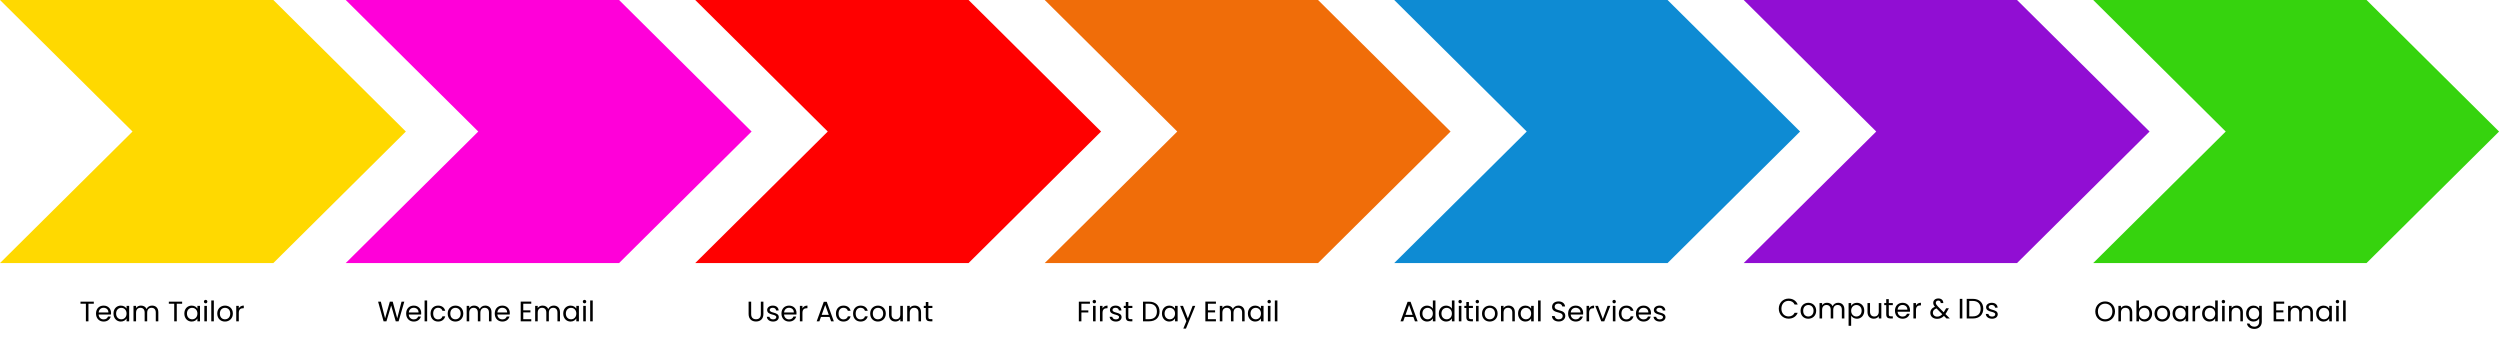 <svg width="887" height="122" viewBox="0 0 887 122" fill="none" xmlns="http://www.w3.org/2000/svg">
<path d="M47.02 46.667L0 0H96.98L144 46.667L96.98 93.333H0L47.02 46.667Z" fill="#FFD900"/>
<path d="M169.687 46.667L122.667 0H219.646L266.667 46.667L219.646 93.333H122.667L169.687 46.667Z" fill="#FF00D9"/>
<path d="M293.687 46.667L246.667 0H343.646L390.667 46.667L343.646 93.333H246.667L293.687 46.667Z" fill="#FF0000"/>
<path d="M417.687 46.667L370.667 0H467.646L514.667 46.667L467.646 93.333H370.667L417.687 46.667Z" fill="#F06D09"/>
<path d="M541.687 46.667L494.667 0H591.646L638.667 46.667L591.646 93.333H494.667L541.687 46.667Z" fill="#0E8BD3"/>
<path d="M789.687 46.667L742.667 0H839.646L886.667 46.667L839.646 93.333H742.667L789.687 46.667Z" fill="#36D30E"/>
<path d="M665.687 46.667L618.667 0H715.646L762.667 46.667L715.646 93.333H618.667L665.687 46.667Z" fill="#910ED3"/>
<path d="M28.563 107.77H30.473V114H31.383V107.77H33.283V107.03H28.563V107.77ZM36.733 109.2C37.673 109.2 38.473 109.79 38.463 110.86H35.003C35.103 109.79 35.843 109.2 36.733 109.2ZM39.293 112.31H38.313C38.113 112.9 37.593 113.32 36.773 113.32C35.843 113.32 35.063 112.71 34.993 111.6H39.373C39.393 111.41 39.403 111.25 39.403 111.05C39.403 109.55 38.363 108.43 36.773 108.43C35.173 108.43 34.063 109.52 34.063 111.25C34.063 112.99 35.213 114.09 36.773 114.09C38.133 114.09 39.013 113.31 39.293 112.31ZM40.264 111.24C40.264 112.94 41.394 114.09 42.854 114.09C43.864 114.09 44.574 113.57 44.904 112.98V114H45.824V108.52H44.904V109.52C44.584 108.95 43.884 108.43 42.864 108.43C41.394 108.43 40.264 109.53 40.264 111.24ZM44.904 111.25C44.904 112.54 44.044 113.29 43.044 113.29C42.044 113.29 41.194 112.53 41.194 111.24C41.194 109.95 42.044 109.22 43.044 109.22C44.044 109.22 44.904 109.98 44.904 111.25ZM55.272 114H56.172V110.77C56.172 109.2 55.202 108.42 53.952 108.42C53.112 108.42 52.332 108.85 52.012 109.64C51.652 108.82 50.902 108.42 50.002 108.42C49.282 108.42 48.632 108.73 48.272 109.31V108.52H47.362V114H48.272V110.98C48.272 109.8 48.902 109.21 49.822 109.21C50.722 109.21 51.322 109.78 51.322 110.9V114H52.222V110.98C52.222 109.8 52.852 109.21 53.772 109.21C54.672 109.21 55.272 109.78 55.272 110.9V114ZM59.901 107.77H61.81V114H62.721V107.77H64.621V107.03H59.901V107.77ZM65.401 111.24C65.401 112.94 66.531 114.09 67.991 114.09C69.001 114.09 69.711 113.57 70.041 112.98V114H70.961V108.52H70.041V109.52C69.721 108.95 69.021 108.43 68.001 108.43C66.531 108.43 65.401 109.53 65.401 111.24ZM70.041 111.25C70.041 112.54 69.181 113.29 68.181 113.29C67.181 113.29 66.331 112.53 66.331 111.24C66.331 109.95 67.181 109.22 68.181 109.22C69.181 109.22 70.041 109.98 70.041 111.25ZM72.499 114H73.409V108.52H72.499V114ZM72.969 107.63C73.299 107.63 73.569 107.36 73.569 107.01C73.569 106.66 73.299 106.39 72.969 106.39C72.618 106.39 72.349 106.66 72.349 107.01C72.349 107.36 72.618 107.63 72.969 107.63ZM74.96 114H75.87V106.6H74.96V114ZM82.62 111.25C82.62 109.52 81.41 108.43 79.85 108.43C78.3 108.43 77.08 109.52 77.08 111.25C77.08 112.99 78.26 114.09 79.81 114.09C81.37 114.09 82.62 112.99 82.62 111.25ZM78.01 111.25C78.01 109.87 78.88 109.22 79.84 109.22C80.78 109.22 81.69 109.87 81.69 111.25C81.69 112.64 80.76 113.29 79.81 113.29C78.86 113.29 78.01 112.64 78.01 111.25ZM84.727 111.02C84.727 109.75 85.387 109.36 86.257 109.36H86.497V108.42C85.627 108.42 85.037 108.8 84.727 109.41V108.52H83.817V114H84.727V111.02Z" fill="black"/>
<path d="M136.096 114.01L137.106 114L138.786 108.39L140.406 114H141.426L143.446 107.03H142.466L140.936 112.92L139.336 107.03H138.316L136.636 112.94L135.116 107.03H134.146L136.096 114.01ZM146.772 109.2C147.712 109.2 148.512 109.79 148.502 110.86H145.042C145.142 109.79 145.882 109.2 146.772 109.2ZM149.332 112.31H148.352C148.152 112.9 147.632 113.32 146.812 113.32C145.882 113.32 145.102 112.71 145.032 111.6H149.412C149.432 111.41 149.442 111.25 149.442 111.05C149.442 109.55 148.402 108.43 146.812 108.43C145.212 108.43 144.102 109.52 144.102 111.25C144.102 112.99 145.252 114.09 146.812 114.09C148.172 114.09 149.052 113.31 149.332 112.31ZM150.643 114H151.553V106.6H150.643V114ZM152.764 111.25C152.764 112.99 153.874 114.09 155.434 114.09C156.794 114.09 157.684 113.33 157.964 112.24H156.984C156.784 112.93 156.244 113.32 155.434 113.32C154.434 113.32 153.694 112.61 153.694 111.25C153.694 109.91 154.434 109.2 155.434 109.2C156.244 109.2 156.794 109.62 156.984 110.28H157.964C157.684 109.13 156.794 108.43 155.434 108.43C153.874 108.43 152.764 109.53 152.764 111.25ZM164.378 111.25C164.378 109.52 163.168 108.43 161.608 108.43C160.058 108.43 158.838 109.52 158.838 111.25C158.838 112.99 160.018 114.09 161.568 114.09C163.128 114.09 164.378 112.99 164.378 111.25ZM159.768 111.25C159.768 109.87 160.638 109.22 161.598 109.22C162.538 109.22 163.448 109.87 163.448 111.25C163.448 112.64 162.518 113.29 161.568 113.29C160.618 113.29 159.768 112.64 159.768 111.25ZM173.485 114H174.385V110.77C174.385 109.2 173.415 108.42 172.165 108.42C171.325 108.42 170.545 108.85 170.225 109.64C169.865 108.82 169.115 108.42 168.215 108.42C167.495 108.42 166.845 108.73 166.485 109.31V108.52H165.575V114H166.485V110.98C166.485 109.8 167.115 109.21 168.035 109.21C168.935 109.21 169.535 109.78 169.535 110.9V114H170.435V110.98C170.435 109.8 171.065 109.21 171.985 109.21C172.885 109.21 173.485 109.78 173.485 110.9V114ZM178.207 109.2C179.147 109.2 179.947 109.79 179.937 110.86H176.477C176.577 109.79 177.317 109.2 178.207 109.2ZM180.767 112.31H179.787C179.587 112.9 179.067 113.32 178.247 113.32C177.317 113.32 176.537 112.71 176.467 111.6H180.847C180.867 111.41 180.877 111.25 180.877 111.05C180.877 109.55 179.837 108.43 178.247 108.43C176.647 108.43 175.537 109.52 175.537 111.25C175.537 112.99 176.687 114.09 178.247 114.09C179.607 114.09 180.487 113.31 180.767 112.31ZM188.495 107.02H184.745V114H188.495V113.25H185.655V110.85H188.195V110.1H185.655V107.77H188.495V107.02ZM197.782 114H198.682V110.77C198.682 109.2 197.712 108.42 196.462 108.42C195.622 108.42 194.842 108.85 194.522 109.64C194.162 108.82 193.412 108.42 192.512 108.42C191.792 108.42 191.142 108.73 190.782 109.31V108.52H189.872V114H190.782V110.98C190.782 109.8 191.412 109.21 192.332 109.21C193.232 109.21 193.832 109.78 193.832 110.9V114H194.732V110.98C194.732 109.8 195.362 109.21 196.282 109.21C197.182 109.21 197.782 109.78 197.782 110.9V114ZM199.834 111.24C199.834 112.94 200.964 114.09 202.424 114.09C203.434 114.09 204.144 113.57 204.474 112.98V114H205.394V108.52H204.474V109.52C204.154 108.95 203.454 108.43 202.434 108.43C200.964 108.43 199.834 109.53 199.834 111.24ZM204.474 111.25C204.474 112.54 203.614 113.29 202.614 113.29C201.614 113.29 200.764 112.53 200.764 111.24C200.764 109.95 201.614 109.22 202.614 109.22C203.614 109.22 204.474 109.98 204.474 111.25ZM206.932 114H207.842V108.52H206.932V114ZM207.402 107.63C207.732 107.63 208.002 107.36 208.002 107.01C208.002 106.66 207.732 106.39 207.402 106.39C207.052 106.39 206.782 106.66 206.782 107.01C206.782 107.36 207.052 107.63 207.402 107.63ZM209.393 114H210.303V106.6H209.393V114Z" fill="black"/>
<path d="M265.605 111.43C265.605 113.24 266.785 114.07 268.225 114.07C269.665 114.07 270.855 113.24 270.855 111.43V107.03H269.945V111.44C269.945 112.72 269.265 113.27 268.235 113.27C267.205 113.27 266.515 112.72 266.515 111.44V107.03H265.605V111.43ZM276.314 112.51C276.274 110.55 273.094 111.26 273.094 109.96C273.094 109.52 273.494 109.2 274.164 109.2C274.894 109.2 275.314 109.6 275.354 110.15H276.264C276.204 109.08 275.404 108.43 274.194 108.43C272.974 108.43 272.184 109.12 272.184 109.96C272.184 112 275.424 111.29 275.424 112.51C275.424 112.96 275.024 113.32 274.304 113.32C273.534 113.32 273.064 112.92 273.014 112.39H272.074C272.134 113.39 273.034 114.09 274.314 114.09C275.524 114.09 276.314 113.41 276.314 112.51ZM279.928 109.2C280.868 109.2 281.668 109.79 281.658 110.86H278.198C278.298 109.79 279.038 109.2 279.928 109.2ZM282.488 112.31H281.508C281.308 112.9 280.788 113.32 279.968 113.32C279.038 113.32 278.258 112.71 278.188 111.6H282.568C282.588 111.41 282.598 111.25 282.598 111.05C282.598 109.55 281.558 108.43 279.968 108.43C278.368 108.43 277.258 109.52 277.258 111.25C277.258 112.99 278.408 114.09 279.968 114.09C281.328 114.09 282.208 113.31 282.488 112.31ZM284.709 111.02C284.709 109.75 285.369 109.36 286.239 109.36H286.479V108.42C285.609 108.42 285.019 108.8 284.709 109.41V108.52H283.799V114H284.709V111.02ZM294.876 114H295.836L293.326 107.07H292.276L289.756 114H290.716L291.276 112.45H294.316L294.876 114ZM294.056 111.71H291.536L292.796 108.19L294.056 111.71ZM296.594 111.25C296.594 112.99 297.704 114.09 299.264 114.09C300.624 114.09 301.514 113.33 301.794 112.24H300.814C300.614 112.93 300.074 113.32 299.264 113.32C298.264 113.32 297.524 112.61 297.524 111.25C297.524 109.91 298.264 109.2 299.264 109.2C300.074 109.2 300.624 109.62 300.814 110.28H301.794C301.514 109.13 300.624 108.43 299.264 108.43C297.704 108.43 296.594 109.53 296.594 111.25ZM302.668 111.25C302.668 112.99 303.778 114.09 305.338 114.09C306.698 114.09 307.588 113.33 307.868 112.24H306.888C306.688 112.93 306.148 113.32 305.338 113.32C304.338 113.32 303.598 112.61 303.598 111.25C303.598 109.91 304.338 109.2 305.338 109.2C306.148 109.2 306.698 109.62 306.888 110.28H307.868C307.588 109.13 306.698 108.43 305.338 108.43C303.778 108.43 302.668 109.53 302.668 111.25ZM314.283 111.25C314.283 109.52 313.073 108.43 311.513 108.43C309.963 108.43 308.743 109.52 308.743 111.25C308.743 112.99 309.923 114.09 311.473 114.09C313.033 114.09 314.283 112.99 314.283 111.25ZM309.673 111.25C309.673 109.87 310.543 109.22 311.503 109.22C312.443 109.22 313.353 109.87 313.353 111.25C313.353 112.64 312.423 113.29 311.473 113.29C310.523 113.29 309.673 112.64 309.673 111.25ZM320.339 108.52H319.429V111.53C319.429 112.71 318.799 113.29 317.859 113.29C316.939 113.29 316.329 112.72 316.329 111.61V108.52H315.429V111.73C315.429 113.3 316.419 114.08 317.679 114.08C318.409 114.08 319.079 113.76 319.429 113.19V114H320.339V108.52ZM325.885 114H326.785V110.77C326.785 109.2 325.815 108.42 324.545 108.42C323.805 108.42 323.145 108.73 322.785 109.3V108.52H321.875V114H322.785V110.97C322.785 109.79 323.425 109.21 324.355 109.21C325.275 109.21 325.885 109.78 325.885 110.9V114ZM328.472 112.5C328.472 113.6 329.022 114 329.992 114H330.812V113.23H330.142C329.582 113.23 329.382 113.04 329.382 112.5V109.27H330.812V108.52H329.382V107.14H328.472V108.52H327.762V109.27H328.472V112.5Z" fill="black"/>
<path d="M382.769 114H383.679V110.86H386.139V110.12H383.679V107.77H386.709V107.03H382.769V114ZM387.808 114H388.718V108.52H387.808V114ZM388.278 107.63C388.608 107.63 388.878 107.36 388.878 107.01C388.878 106.66 388.608 106.39 388.278 106.39C387.928 106.39 387.658 106.66 387.658 107.01C387.658 107.36 387.928 107.63 388.278 107.63ZM391.179 111.02C391.179 109.75 391.839 109.36 392.709 109.36H392.949V108.42C392.079 108.42 391.489 108.8 391.179 109.41V108.52H390.269V114H391.179V111.02ZM397.939 112.51C397.899 110.55 394.719 111.26 394.719 109.96C394.719 109.52 395.119 109.2 395.789 109.2C396.519 109.2 396.939 109.6 396.979 110.15H397.889C397.829 109.08 397.029 108.43 395.819 108.43C394.599 108.43 393.809 109.12 393.809 109.96C393.809 112 397.049 111.29 397.049 112.51C397.049 112.96 396.649 113.32 395.929 113.32C395.159 113.32 394.689 112.92 394.639 112.39H393.699C393.759 113.39 394.659 114.09 395.939 114.09C397.149 114.09 397.939 113.41 397.939 112.51ZM399.424 112.5C399.424 113.6 399.974 114 400.944 114H401.764V113.23H401.094C400.534 113.23 400.334 113.04 400.334 112.5V109.27H401.764V108.52H400.334V107.14H399.424V108.52H398.714V109.27H399.424V112.5ZM407.703 107.03H405.533V114H407.703C409.993 114 411.403 112.69 411.403 110.53C411.403 108.37 409.993 107.03 407.703 107.03ZM406.443 113.25V107.77H407.703C409.523 107.77 410.473 108.83 410.473 110.53C410.473 112.23 409.523 113.25 407.703 113.25H406.443ZM412.263 111.24C412.263 112.94 413.393 114.09 414.853 114.09C415.863 114.09 416.573 113.57 416.903 112.98V114H417.823V108.52H416.903V109.52C416.583 108.95 415.883 108.43 414.863 108.43C413.393 108.43 412.263 109.53 412.263 111.24ZM416.903 111.25C416.903 112.54 416.043 113.29 415.043 113.29C414.043 113.29 413.193 112.53 413.193 111.24C413.193 109.95 414.043 109.22 415.043 109.22C416.043 109.22 416.903 109.98 416.903 111.25ZM421.441 112.96L419.721 108.52H418.711L420.921 113.94L419.841 116.58H420.781L424.081 108.52H423.141L421.441 112.96ZM431.412 107.02H427.662V114H431.412V113.25H428.572V110.85H431.112V110.1H428.572V107.77H431.412V107.02ZM440.699 114H441.599V110.77C441.599 109.2 440.629 108.42 439.379 108.42C438.539 108.42 437.759 108.85 437.439 109.64C437.079 108.82 436.329 108.42 435.429 108.42C434.709 108.42 434.059 108.73 433.699 109.31V108.52H432.789V114H433.699V110.98C433.699 109.8 434.329 109.21 435.249 109.21C436.149 109.21 436.749 109.78 436.749 110.9V114H437.649V110.98C437.649 109.8 438.279 109.21 439.199 109.21C440.099 109.21 440.699 109.78 440.699 110.9V114ZM442.751 111.24C442.751 112.94 443.881 114.09 445.341 114.09C446.351 114.09 447.061 113.57 447.391 112.98V114H448.311V108.52H447.391V109.52C447.071 108.95 446.371 108.43 445.351 108.43C443.881 108.43 442.751 109.53 442.751 111.24ZM447.391 111.25C447.391 112.54 446.531 113.29 445.531 113.29C444.531 113.29 443.681 112.53 443.681 111.24C443.681 109.95 444.531 109.22 445.531 109.22C446.531 109.22 447.391 109.98 447.391 111.25ZM449.849 114H450.759V108.52H449.849V114ZM450.319 107.63C450.649 107.63 450.919 107.36 450.919 107.01C450.919 106.66 450.649 106.39 450.319 106.39C449.969 106.39 449.699 106.66 449.699 107.01C449.699 107.36 449.969 107.63 450.319 107.63ZM452.31 114H453.22V106.6H452.31V114Z" fill="black"/>
<path d="M502.018 114H502.978L500.468 107.07H499.418L496.898 114H497.858L498.418 112.45H501.458L502.018 114ZM501.198 111.71H498.678L499.938 108.19L501.198 111.71ZM503.737 111.24C503.737 112.94 504.867 114.09 506.337 114.09C507.337 114.09 508.047 113.58 508.377 112.97V114H509.297V106.6H508.377V109.5C507.997 108.87 507.207 108.43 506.347 108.43C504.867 108.43 503.737 109.53 503.737 111.24ZM508.377 111.25C508.377 112.54 507.517 113.29 506.517 113.29C505.517 113.29 504.667 112.53 504.667 111.24C504.667 109.95 505.517 109.22 506.517 109.22C507.517 109.22 508.377 109.98 508.377 111.25ZM510.494 111.24C510.494 112.94 511.624 114.09 513.094 114.09C514.094 114.09 514.804 113.58 515.134 112.97V114H516.054V106.6H515.134V109.5C514.754 108.87 513.964 108.43 513.104 108.43C511.624 108.43 510.494 109.53 510.494 111.24ZM515.134 111.25C515.134 112.54 514.274 113.29 513.274 113.29C512.274 113.29 511.424 112.53 511.424 111.24C511.424 109.95 512.274 109.22 513.274 109.22C514.274 109.22 515.134 109.98 515.134 111.25ZM517.592 114H518.502V108.52H517.592V114ZM518.062 107.63C518.392 107.63 518.662 107.36 518.662 107.01C518.662 106.66 518.392 106.39 518.062 106.39C517.712 106.39 517.442 106.66 517.442 107.01C517.442 107.36 517.712 107.63 518.062 107.63ZM520.253 112.5C520.253 113.6 520.803 114 521.773 114H522.593V113.23H521.923C521.363 113.23 521.163 113.04 521.163 112.5V109.27H522.593V108.52H521.163V107.14H520.253V108.52H519.543V109.27H520.253V112.5ZM523.696 114H524.606V108.52H523.696V114ZM524.166 107.63C524.496 107.63 524.766 107.36 524.766 107.01C524.766 106.66 524.496 106.39 524.166 106.39C523.816 106.39 523.546 106.66 523.546 107.01C523.546 107.36 523.816 107.63 524.166 107.63ZM531.357 111.25C531.357 109.52 530.147 108.43 528.587 108.43C527.037 108.43 525.817 109.52 525.817 111.25C525.817 112.99 526.997 114.09 528.547 114.09C530.107 114.09 531.357 112.99 531.357 111.25ZM526.747 111.25C526.747 109.87 527.617 109.22 528.577 109.22C529.517 109.22 530.427 109.87 530.427 111.25C530.427 112.64 529.497 113.29 528.547 113.29C527.597 113.29 526.747 112.64 526.747 111.25ZM536.563 114H537.463V110.77C537.463 109.2 536.493 108.42 535.223 108.42C534.483 108.42 533.823 108.73 533.463 109.3V108.52H532.553V114H533.463V110.97C533.463 109.79 534.103 109.21 535.033 109.21C535.953 109.21 536.563 109.78 536.563 110.9V114ZM538.61 111.24C538.61 112.94 539.74 114.09 541.2 114.09C542.21 114.09 542.92 113.57 543.25 112.98V114H544.17V108.52H543.25V109.52C542.93 108.95 542.23 108.43 541.21 108.43C539.74 108.43 538.61 109.53 538.61 111.24ZM543.25 111.25C543.25 112.54 542.39 113.29 541.39 113.29C540.39 113.29 539.54 112.53 539.54 111.24C539.54 109.95 540.39 109.22 541.39 109.22C542.39 109.22 543.25 109.98 543.25 111.25ZM545.708 114H546.618V106.6H545.708V114ZM555.364 112.1C555.364 109.52 551.604 110.64 551.604 108.84C551.604 108.09 552.194 107.7 552.944 107.72C553.794 107.73 554.234 108.26 554.294 108.73H555.294C555.184 107.67 554.314 106.94 552.984 106.94C551.604 106.94 550.674 107.72 550.674 108.87C550.674 111.46 554.444 110.26 554.444 112.14C554.444 112.8 553.924 113.3 553.044 113.3C552.074 113.3 551.664 112.72 551.604 112.14H550.634C550.654 113.29 551.644 114.07 553.044 114.07C554.554 114.07 555.364 113.09 555.364 112.1ZM559.034 109.2C559.974 109.2 560.774 109.79 560.764 110.86H557.304C557.404 109.79 558.144 109.2 559.034 109.2ZM561.594 112.31H560.614C560.414 112.9 559.894 113.32 559.074 113.32C558.144 113.32 557.364 112.71 557.294 111.6H561.674C561.694 111.41 561.704 111.25 561.704 111.05C561.704 109.55 560.664 108.43 559.074 108.43C557.474 108.43 556.364 109.52 556.364 111.25C556.364 112.99 557.514 114.09 559.074 114.09C560.434 114.09 561.314 113.31 561.594 112.31ZM563.815 111.02C563.815 109.75 564.475 109.36 565.345 109.36H565.585V108.42C564.715 108.42 564.125 108.8 563.815 109.41V108.52H562.905V114H563.815V111.02ZM565.985 108.52L568.135 114H569.195L571.345 108.52H570.375L568.675 113.16L566.965 108.52H565.985ZM572.241 114H573.151V108.52H572.241V114ZM572.711 107.63C573.041 107.63 573.311 107.36 573.311 107.01C573.311 106.66 573.041 106.39 572.711 106.39C572.361 106.39 572.091 106.66 572.091 107.01C572.091 107.36 572.361 107.63 572.711 107.63ZM574.362 111.25C574.362 112.99 575.472 114.09 577.032 114.09C578.392 114.09 579.282 113.33 579.562 112.24H578.582C578.382 112.93 577.842 113.32 577.032 113.32C576.032 113.32 575.292 112.61 575.292 111.25C575.292 109.91 576.032 109.2 577.032 109.2C577.842 109.2 578.392 109.62 578.582 110.28H579.562C579.282 109.13 578.392 108.43 577.032 108.43C575.472 108.43 574.362 109.53 574.362 111.25ZM583.106 109.2C584.046 109.2 584.846 109.79 584.836 110.86H581.376C581.476 109.79 582.216 109.2 583.106 109.2ZM585.666 112.31H584.686C584.486 112.9 583.966 113.32 583.146 113.32C582.216 113.32 581.436 112.71 581.366 111.6H585.746C585.766 111.41 585.776 111.25 585.776 111.05C585.776 109.55 584.736 108.43 583.146 108.43C581.546 108.43 580.436 109.52 580.436 111.25C580.436 112.99 581.586 114.09 583.146 114.09C584.506 114.09 585.386 113.31 585.666 112.31ZM590.917 112.51C590.877 110.55 587.697 111.26 587.697 109.96C587.697 109.52 588.097 109.2 588.767 109.2C589.497 109.2 589.917 109.6 589.957 110.15H590.867C590.807 109.08 590.007 108.43 588.797 108.43C587.577 108.43 586.787 109.12 586.787 109.96C586.787 112 590.027 111.29 590.027 112.51C590.027 112.96 589.627 113.32 588.907 113.32C588.137 113.32 587.667 112.92 587.617 112.39H586.677C586.737 113.39 587.637 114.09 588.917 114.09C590.127 114.09 590.917 113.41 590.917 112.51Z" fill="black"/>
<path d="M631.114 109.51C631.114 111.6 632.644 113.06 634.594 113.06C636.104 113.06 637.304 112.31 637.824 110.97H636.734C636.354 111.8 635.614 112.27 634.594 112.27C633.134 112.27 632.044 111.21 632.044 109.51C632.044 107.8 633.134 106.74 634.594 106.74C635.614 106.74 636.354 107.21 636.734 108.05H637.824C637.304 106.7 636.104 105.94 634.594 105.94C632.644 105.94 631.114 107.42 631.114 109.51ZM644.378 110.25C644.378 108.52 643.168 107.43 641.608 107.43C640.058 107.43 638.838 108.52 638.838 110.25C638.838 111.99 640.018 113.09 641.568 113.09C643.128 113.09 644.378 111.99 644.378 110.25ZM639.768 110.25C639.768 108.87 640.638 108.22 641.598 108.22C642.538 108.22 643.448 108.87 643.448 110.25C643.448 111.64 642.518 112.29 641.568 112.29C640.618 112.29 639.768 111.64 639.768 110.25ZM653.485 113H654.385V109.77C654.385 108.2 653.415 107.42 652.165 107.42C651.325 107.42 650.545 107.85 650.225 108.64C649.865 107.82 649.115 107.42 648.215 107.42C647.495 107.42 646.845 107.73 646.485 108.31V107.52H645.575V113H646.485V109.98C646.485 108.8 647.115 108.21 648.035 108.21C648.935 108.21 649.535 108.78 649.535 109.9V113H650.435V109.98C650.435 108.8 651.065 108.21 651.985 108.21C652.885 108.21 653.485 108.78 653.485 109.9V113ZM656.787 108.53V107.52H655.877V115.6H656.787V111.99C657.127 112.55 657.837 113.09 658.837 113.09C660.307 113.09 661.437 111.94 661.437 110.24C661.437 108.53 660.307 107.43 658.837 107.43C657.837 107.43 657.117 107.95 656.787 108.53ZM660.507 110.24C660.507 111.53 659.657 112.29 658.647 112.29C657.657 112.29 656.787 111.54 656.787 110.25C656.787 108.98 657.657 108.22 658.647 108.22C659.657 108.22 660.507 108.95 660.507 110.24ZM667.495 107.52H666.585V110.53C666.585 111.71 665.955 112.29 665.015 112.29C664.095 112.29 663.485 111.72 663.485 110.61V107.52H662.585V110.73C662.585 112.3 663.575 113.08 664.835 113.08C665.565 113.08 666.235 112.76 666.585 112.19V113H667.495V107.52ZM669.232 111.5C669.232 112.6 669.782 113 670.752 113H671.572V112.23H670.902C670.342 112.23 670.142 112.04 670.142 111.5V108.27H671.572V107.52H670.142V106.14H669.232V107.52H668.522V108.27H669.232V111.5ZM675.004 108.2C675.944 108.2 676.744 108.79 676.734 109.86H673.274C673.374 108.79 674.114 108.2 675.004 108.2ZM677.564 111.31H676.584C676.384 111.9 675.864 112.32 675.044 112.32C674.114 112.32 673.334 111.71 673.264 110.6H677.644C677.664 110.41 677.674 110.25 677.674 110.05C677.674 108.55 676.634 107.43 675.044 107.43C673.444 107.43 672.334 108.52 672.334 110.25C672.334 111.99 673.484 113.09 675.044 113.09C676.404 113.09 677.284 112.31 677.564 111.31ZM679.785 110.02C679.785 108.75 680.445 108.36 681.315 108.36H681.555V107.42C680.685 107.42 680.095 107.8 679.785 108.41V107.52H678.875V113H679.785V110.02ZM689.472 107.52C689.522 106.59 688.852 105.89 687.752 105.89C686.622 105.89 685.912 106.55 685.912 107.44C685.912 107.95 686.082 108.34 686.512 108.84C685.422 109.27 684.872 110.04 684.872 111C684.872 112.29 685.862 113.12 687.312 113.12C688.292 113.12 689.042 112.78 689.712 112.08L690.622 113H691.812L690.242 111.43C690.382 111.23 690.512 111.03 690.642 110.8L691.462 109.38H690.482L689.802 110.52C689.742 110.62 689.682 110.71 689.622 110.8L687.542 108.71C687.052 108.19 686.822 107.85 686.822 107.44C686.822 106.98 687.172 106.64 687.712 106.64C688.202 106.64 688.582 106.95 688.562 107.52H689.472ZM687.312 112.34C686.402 112.34 685.782 111.75 685.782 110.97C685.782 110.27 686.192 109.75 687.062 109.42L689.112 111.48C688.592 112.06 688.032 112.34 687.312 112.34ZM695.331 113H696.241V106.03H695.331V113ZM699.961 106.03H697.791V113H699.961C702.251 113 703.661 111.69 703.661 109.53C703.661 107.37 702.251 106.03 699.961 106.03ZM698.701 112.25V106.77H699.961C701.781 106.77 702.731 107.83 702.731 109.53C702.731 111.23 701.781 112.25 699.961 112.25H698.701ZM708.802 111.51C708.762 109.55 705.582 110.26 705.582 108.96C705.582 108.52 705.982 108.2 706.652 108.2C707.382 108.2 707.802 108.6 707.842 109.15H708.752C708.692 108.08 707.892 107.43 706.682 107.43C705.462 107.43 704.672 108.12 704.672 108.96C704.672 111 707.912 110.29 707.912 111.51C707.912 111.96 707.512 112.32 706.792 112.32C706.022 112.32 705.552 111.92 705.502 111.39H704.562C704.622 112.39 705.522 113.09 706.802 113.09C708.012 113.09 708.802 112.41 708.802 111.51Z" fill="black"/>
<path d="M750.406 110.51C750.406 108.42 748.876 106.95 746.906 106.95C744.946 106.95 743.406 108.42 743.406 110.51C743.406 112.6 744.946 114.07 746.906 114.07C748.876 114.07 750.406 112.6 750.406 110.51ZM744.336 110.51C744.336 108.8 745.436 107.74 746.906 107.74C748.376 107.74 749.476 108.8 749.476 110.51C749.476 112.21 748.376 113.28 746.906 113.28C745.436 113.28 744.336 112.21 744.336 110.51ZM755.617 114H756.517V110.77C756.517 109.2 755.547 108.42 754.277 108.42C753.537 108.42 752.877 108.73 752.517 109.3V108.52H751.607V114H752.517V110.97C752.517 109.79 753.157 109.21 754.087 109.21C755.007 109.21 755.617 109.78 755.617 110.9V114ZM758.913 109.54V106.6H758.003V114H758.913V112.99C759.253 113.59 759.963 114.09 760.963 114.09C762.433 114.09 763.563 112.94 763.563 111.24C763.563 109.53 762.443 108.43 760.963 108.43C759.993 108.43 759.263 108.93 758.913 109.54ZM762.633 111.24C762.633 112.53 761.783 113.29 760.773 113.29C759.783 113.29 758.913 112.54 758.913 111.25C758.913 109.98 759.783 109.22 760.773 109.22C761.783 109.22 762.633 109.95 762.633 111.24ZM769.961 111.25C769.961 109.52 768.751 108.43 767.191 108.43C765.641 108.43 764.421 109.52 764.421 111.25C764.421 112.99 765.601 114.09 767.151 114.09C768.711 114.09 769.961 112.99 769.961 111.25ZM765.351 111.25C765.351 109.87 766.221 109.22 767.181 109.22C768.121 109.22 769.031 109.87 769.031 111.25C769.031 112.64 768.101 113.29 767.151 113.29C766.201 113.29 765.351 112.64 765.351 111.25ZM770.818 111.24C770.818 112.94 771.948 114.09 773.408 114.09C774.418 114.09 775.128 113.57 775.458 112.98V114H776.378V108.52H775.458V109.52C775.138 108.95 774.438 108.43 773.418 108.43C771.948 108.43 770.818 109.53 770.818 111.24ZM775.458 111.25C775.458 112.54 774.598 113.29 773.598 113.29C772.598 113.29 771.748 112.53 771.748 111.24C771.748 109.95 772.598 109.22 773.598 109.22C774.598 109.22 775.458 109.98 775.458 111.25ZM778.826 111.02C778.826 109.75 779.486 109.36 780.356 109.36H780.596V108.42C779.726 108.42 779.136 108.8 778.826 109.41V108.52H777.916V114H778.826V111.02ZM781.306 111.24C781.306 112.94 782.436 114.09 783.906 114.09C784.906 114.09 785.616 113.58 785.946 112.97V114H786.866V106.6H785.946V109.5C785.566 108.87 784.776 108.43 783.916 108.43C782.436 108.43 781.306 109.53 781.306 111.24ZM785.946 111.25C785.946 112.54 785.086 113.29 784.086 113.29C783.086 113.29 782.236 112.53 782.236 111.24C782.236 109.95 783.086 109.22 784.086 109.22C785.086 109.22 785.946 109.98 785.946 111.25ZM788.404 114H789.314V108.52H788.404V114ZM788.874 107.63C789.204 107.63 789.474 107.36 789.474 107.01C789.474 106.66 789.204 106.39 788.874 106.39C788.524 106.39 788.254 106.66 788.254 107.01C788.254 107.36 788.524 107.63 788.874 107.63ZM794.875 114H795.775V110.77C795.775 109.2 794.805 108.42 793.535 108.42C792.795 108.42 792.135 108.73 791.775 109.3V108.52H790.865V114H791.775V110.97C791.775 109.79 792.415 109.21 793.345 109.21C794.265 109.21 794.875 109.78 794.875 110.9V114ZM796.921 111.24C796.921 112.94 798.051 114.09 799.521 114.09C800.521 114.09 801.231 113.56 801.561 112.97V114.12C801.561 115.29 800.831 115.91 799.861 115.91C798.961 115.91 798.311 115.46 798.111 114.8H797.211C797.391 115.97 798.421 116.7 799.861 116.7C801.471 116.7 802.481 115.63 802.481 114.12V108.52H801.561V109.52C801.241 108.93 800.521 108.43 799.521 108.43C798.051 108.43 796.921 109.53 796.921 111.24ZM801.561 111.25C801.561 112.54 800.701 113.29 799.701 113.29C798.701 113.29 797.851 112.53 797.851 111.24C797.851 109.95 798.701 109.22 799.701 109.22C800.701 109.22 801.561 109.98 801.561 111.25ZM810.435 107.02H806.685V114H810.435V113.25H807.595V110.85H810.135V110.1H807.595V107.77H810.435V107.02ZM819.722 114H820.622V110.77C820.622 109.2 819.652 108.42 818.402 108.42C817.562 108.42 816.782 108.85 816.462 109.64C816.102 108.82 815.352 108.42 814.452 108.42C813.732 108.42 813.082 108.73 812.722 109.31V108.52H811.812V114H812.722V110.98C812.722 109.8 813.352 109.21 814.272 109.21C815.172 109.21 815.772 109.78 815.772 110.9V114H816.672V110.98C816.672 109.8 817.302 109.21 818.222 109.21C819.122 109.21 819.722 109.78 819.722 110.9V114ZM821.775 111.24C821.775 112.94 822.905 114.09 824.365 114.09C825.375 114.09 826.085 113.57 826.415 112.98V114H827.335V108.52H826.415V109.52C826.095 108.95 825.395 108.43 824.375 108.43C822.905 108.43 821.775 109.53 821.775 111.24ZM826.415 111.25C826.415 112.54 825.555 113.29 824.555 113.29C823.555 113.29 822.705 112.53 822.705 111.24C822.705 109.95 823.555 109.22 824.555 109.22C825.555 109.22 826.415 109.98 826.415 111.25ZM828.873 114H829.783V108.52H828.873V114ZM829.343 107.63C829.673 107.63 829.943 107.36 829.943 107.01C829.943 106.66 829.673 106.39 829.343 106.39C828.993 106.39 828.723 106.66 828.723 107.01C828.723 107.36 828.993 107.63 829.343 107.63ZM831.333 114H832.243V106.6H831.333V114Z" fill="black"/>
</svg>
